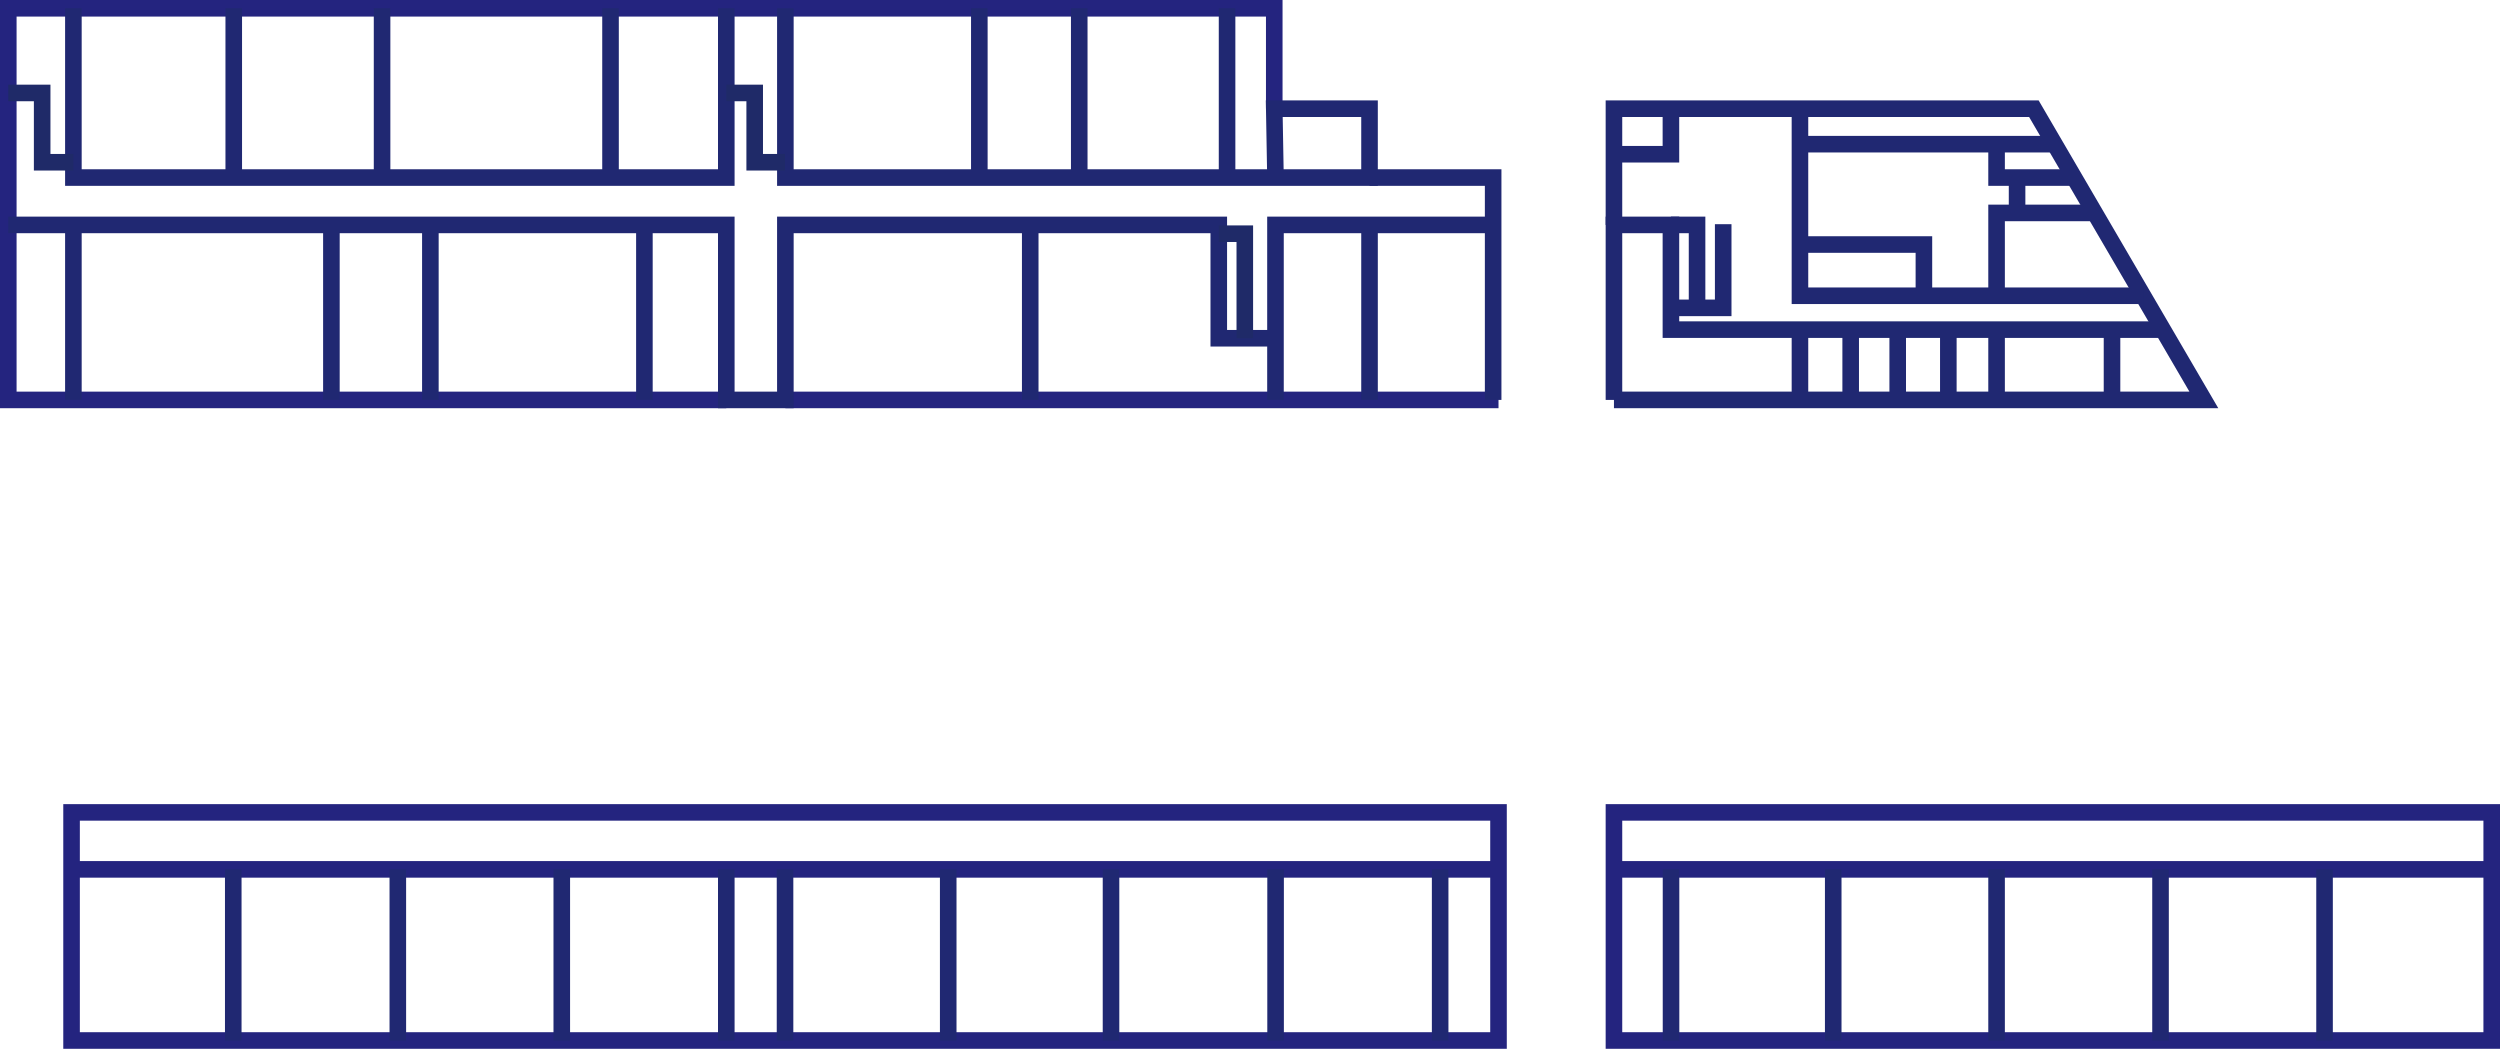 <?xml version="1.0" encoding="UTF-8"?>
<svg id="_レイヤー_2" data-name="レイヤー 2" xmlns="http://www.w3.org/2000/svg" viewBox="0 0 452.4 189.79">
  <defs>
    <style>
      .cls-1 {
        stroke: #202872;
      }

      .cls-1, .cls-2, .cls-3 {
        fill: none;
        stroke-miterlimit: 10;
        stroke-width: 3px;
      }

      .cls-2 {
        stroke: #24247f;
      }

      .cls-3 {
        stroke: #1f2a68;
      }
    </style>
  </defs>
  <g id="_レイヤー_1のコピー" data-name="レイヤー 1のコピー">
    <line class="cls-2" x1="271.17" y1="72.37" x2="142.12" y2="72.37"/>
    <polyline class="cls-2" points="230.59 19.67 230.59 1.5 1.5 1.5 1.5 72.37 131.43 72.37"/>
    <polyline class="cls-1" points="292.06 72.37 398.81 72.37 368.05 19.67 292.06 19.67 292.06 40.7"/>
    <polyline class="cls-2" points="12.95 157.32 271.17 157.32 271.17 188.29 12.95 188.29 12.95 147.01 131.43 147.01 142.12 147.01 271.17 147.01 271.17 157.32"/>
    <polyline class="cls-1" points="13.28 1.5 13.28 32.13 131.43 32.13 131.43 1.5"/>
    <polyline class="cls-1" points="230.81 61.21 220.55 61.21 220.55 40.7 142.12 40.7 142.12 72.37 131.43 72.37 131.43 40.7 1.5 40.7"/>
    <polyline class="cls-1" points="230.81 72.37 230.81 40.7 270.2 40.7"/>
    <polyline class="cls-1" points="142.12 1.5 142.12 32.13 247.83 32.13 247.83 19.67 230.59 19.67 230.81 32.13"/>
    <polyline class="cls-1" points="247.83 32.13 270.2 32.13 270.2 72.37"/>
    <polyline class="cls-2" points="450.9 157.32 292.06 157.32 292.06 188.29 450.9 188.29 450.9 147.01 292.06 147.01 292.06 157.32"/>
    <polyline class="cls-1" points="311.83 40.57 311.83 55.71 302.37 55.71"/>
    <polyline class="cls-1" points="302.37 19.67 302.37 27.91 292.06 27.91"/>
    <polyline class="cls-1" points="292.06 72.37 292.06 40.7 302.37 40.7 302.37 59.65 313.94 59.65 390.93 59.65"/>
    <polyline class="cls-1" points="325.72 19.67 325.72 53.52 387.8 53.52"/>
    <line class="cls-1" x1="325.72" y1="59.65" x2="325.72" y2="72.37"/>
    <line class="cls-1" x1="222.05" y1="32.13" x2="222.05" y2="1.5"/>
    <line class="cls-1" x1="195.3" y1="1.5" x2="195.3" y2="32.13"/>
    <line class="cls-1" x1="177.22" y1="32.13" x2="177.22" y2="1.5"/>
    <line class="cls-1" x1="110.48" y1="32.13" x2="110.48" y2="1.5"/>
    <line class="cls-1" x1="69.14" y1="1.5" x2="69.14" y2="32.13"/>
    <line class="cls-1" x1="42.3" y1="32.13" x2="42.3" y2="1.5"/>
    <line class="cls-1" x1="13.28" y1="40.7" x2="13.28" y2="72.37"/>
    <line class="cls-1" x1="59.97" y1="72.37" x2="59.97" y2="40.7"/>
    <line class="cls-1" x1="77.88" y1="40.7" x2="77.88" y2="72.37"/>
    <line class="cls-1" x1="116.61" y1="40.7" x2="116.61" y2="72.37"/>
    <line class="cls-1" x1="186.43" y1="40.7" x2="186.43" y2="72.37"/>
    <line class="cls-1" x1="247.83" y1="40.7" x2="247.83" y2="72.37"/>
    <line class="cls-1" x1="420.65" y1="157.32" x2="420.65" y2="188.29"/>
    <line class="cls-1" x1="390.97" y1="157.32" x2="390.97" y2="188.29"/>
    <line class="cls-1" x1="361.3" y1="188.29" x2="361.3" y2="157.32"/>
    <line class="cls-1" x1="331.74" y1="188.29" x2="331.74" y2="157.32"/>
    <line class="cls-1" x1="302.39" y1="157.32" x2="302.39" y2="188.29"/>
    <line class="cls-1" x1="260.61" y1="188.29" x2="260.61" y2="157.32"/>
    <line class="cls-1" x1="230.83" y1="157.32" x2="230.83" y2="188.29"/>
    <line class="cls-1" x1="201.05" y1="188.29" x2="201.05" y2="157.32"/>
    <line class="cls-1" x1="171.59" y1="157.32" x2="171.59" y2="188.29"/>
    <line class="cls-1" x1="142.06" y1="157.32" x2="142.06" y2="188.29"/>
    <line class="cls-1" x1="131.43" y1="157.32" x2="131.43" y2="188.29"/>
    <line class="cls-1" x1="101.66" y1="157.32" x2="101.66" y2="188.29"/>
    <line class="cls-1" x1="71.99" y1="188.29" x2="71.99" y2="157.32"/>
    <line class="cls-1" x1="42.21" y1="157.32" x2="42.21" y2="188.29"/>
    <polyline class="cls-3" points="13.28 29.36 7.63 29.36 7.63 16.82 1.5 16.82"/>
    <polyline class="cls-3" points="131.43 16.82 136.57 16.82 136.57 29.36 142.06 29.36"/>
    <polyline class="cls-3" points="220.55 42.29 225.26 42.29 225.26 61.21"/>
    <polyline class="cls-1" points="302.37 40.7 307.1 40.7 307.1 55.71"/>
    <line class="cls-1" x1="334.9" y1="59.65" x2="334.9" y2="72.37"/>
    <line class="cls-1" x1="343.41" y1="59.65" x2="343.41" y2="72.37"/>
    <line class="cls-1" x1="352.57" y1="59.65" x2="352.57" y2="72.37"/>
    <line class="cls-1" x1="361.3" y1="59.65" x2="361.3" y2="72.37"/>
    <line class="cls-1" x1="382.19" y1="59.65" x2="382.19" y2="72.37"/>
    <polyline class="cls-1" points="325.72 44.25 348.15 44.25 348.15 53.52"/>
    <polyline class="cls-1" points="361.3 53.52 361.3 38.53 378.72 38.53"/>
    <polyline class="cls-1" points="325.72 26.09 361.3 26.09 371.79 26.09"/>
    <polyline class="cls-1" points="375 32.13 365.17 32.13 361.3 32.13 361.3 26.09"/>
    <line class="cls-1" x1="365.01" y1="38.53" x2="365.01" y2="32.13"/>
  </g>
</svg>